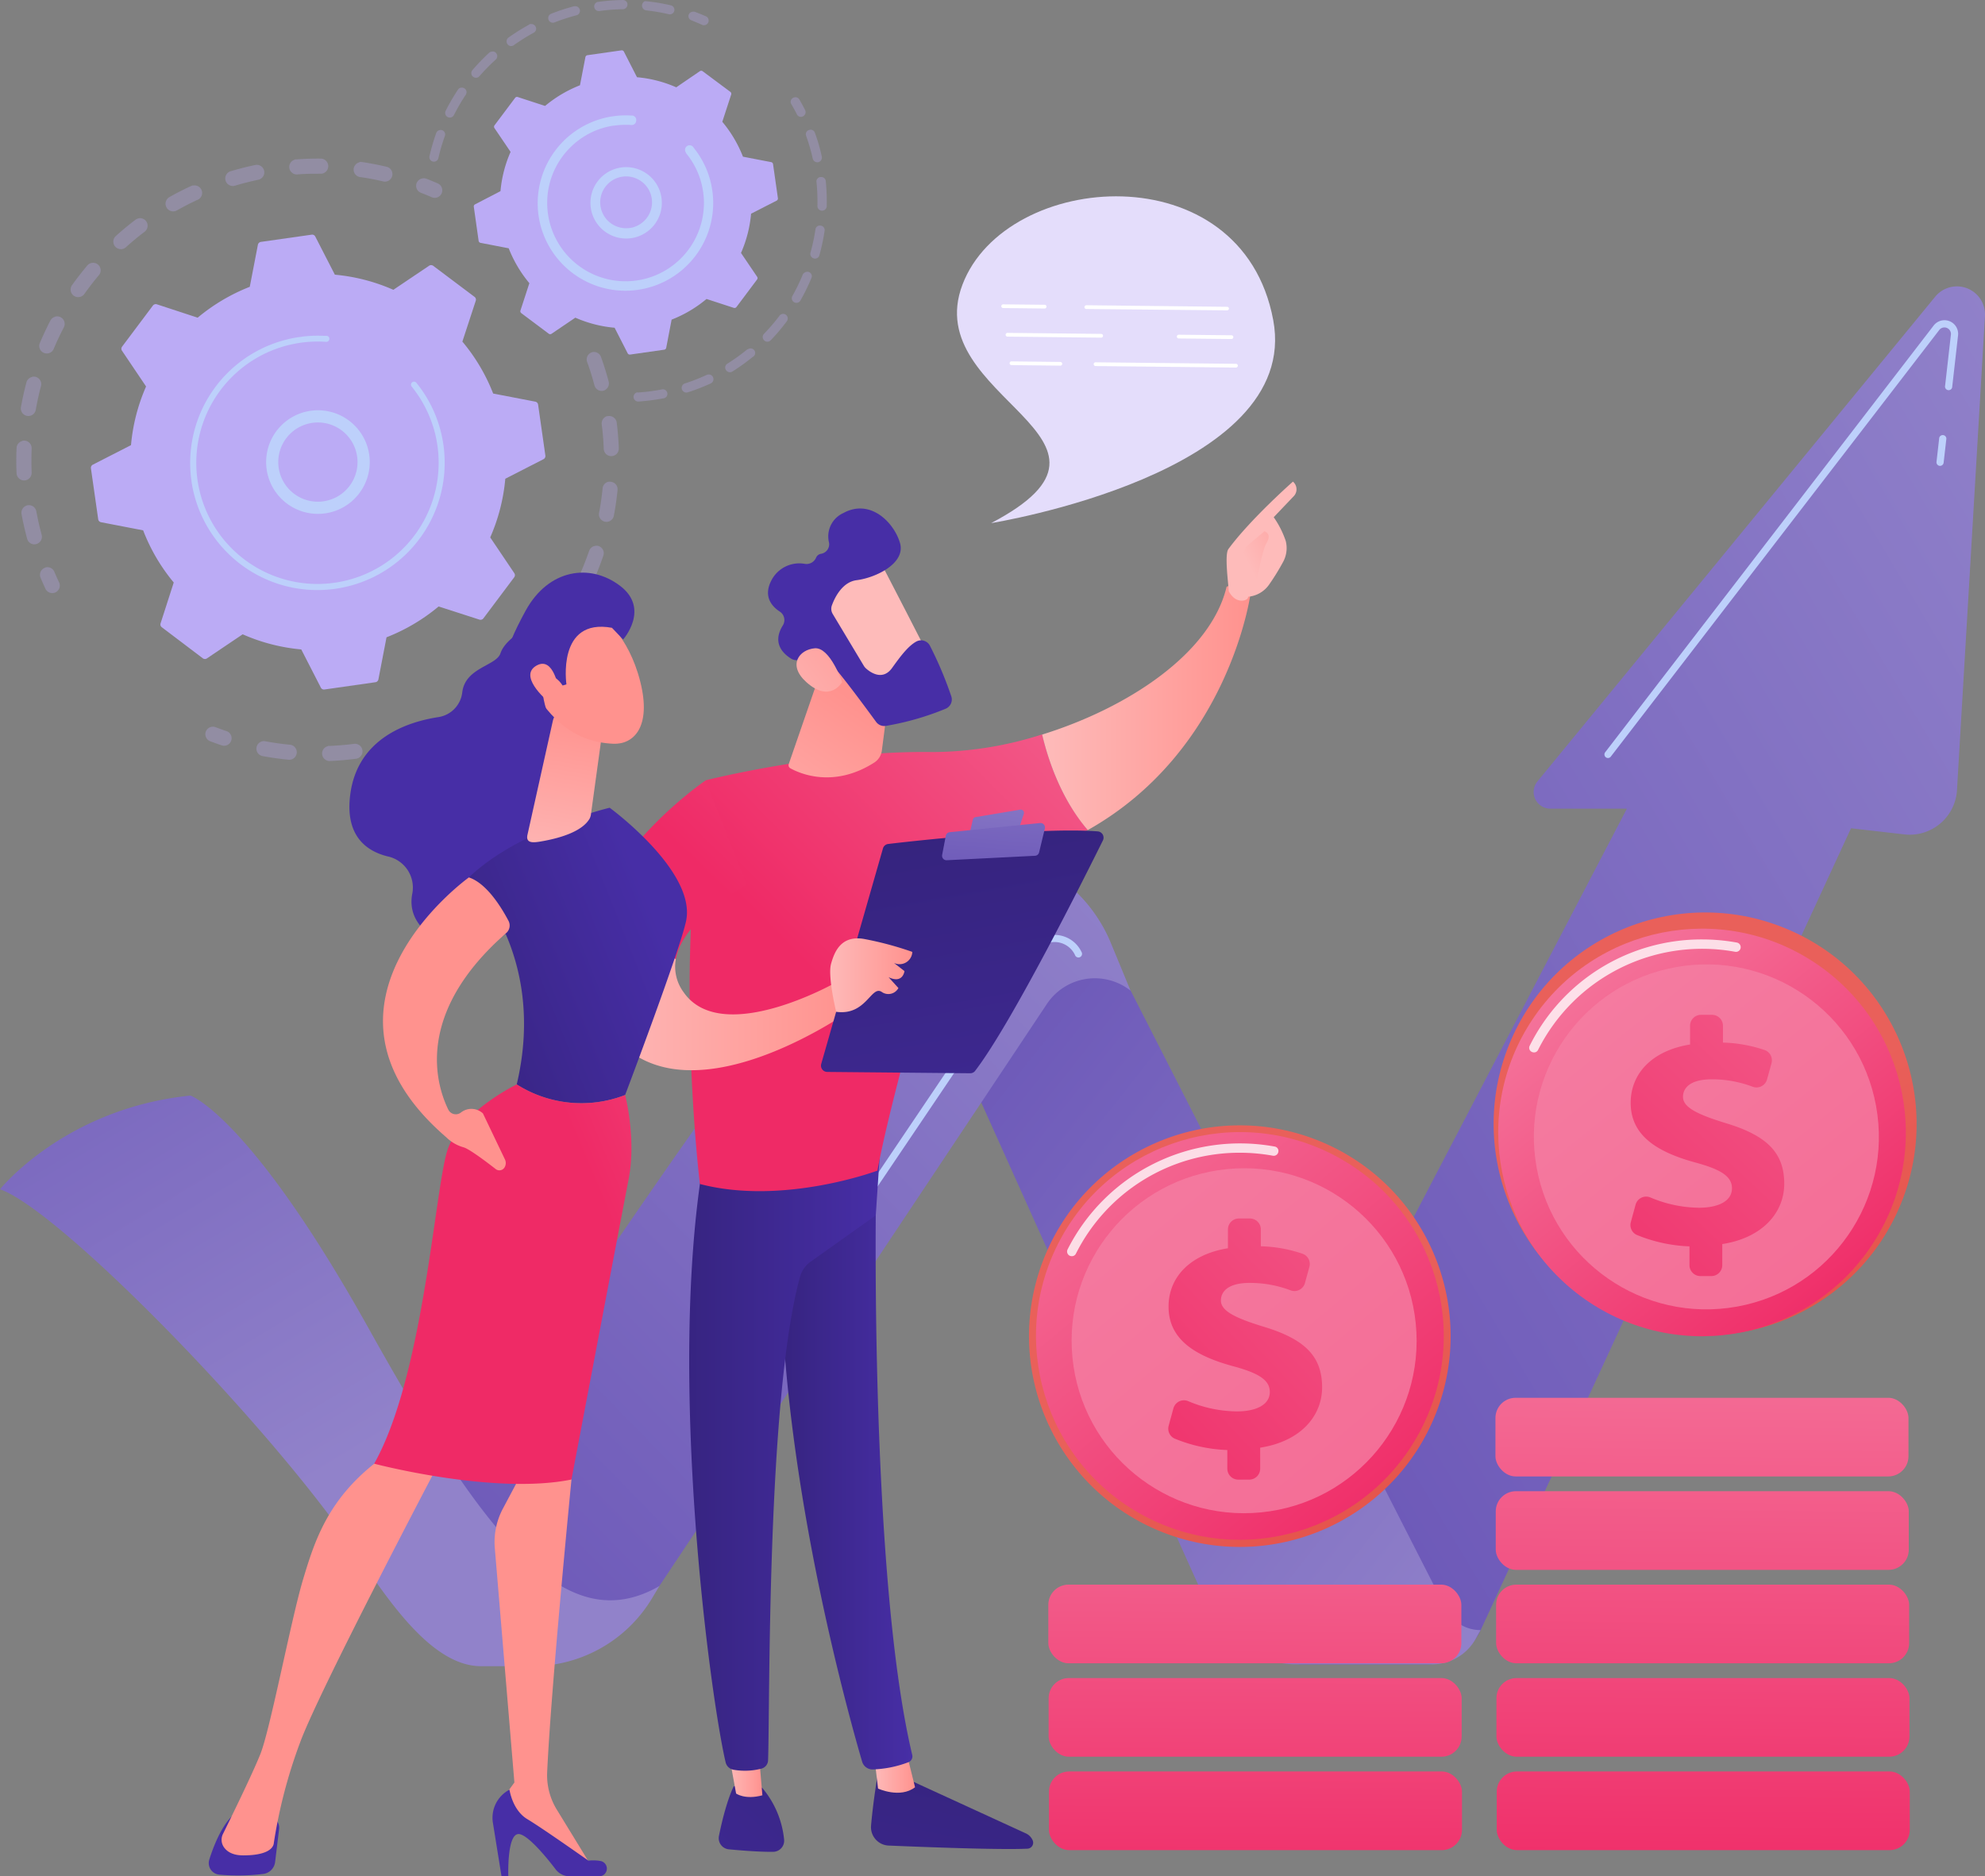 <svg xmlns="http://www.w3.org/2000/svg" xmlns:xlink="http://www.w3.org/1999/xlink" width="356.734" height="337.243" viewBox="0 0 356.734 337.243">
  <rect x="0" y="0" width="356.734" height="337.243" fill="#808080" stroke="none"/>
  <defs>
    <linearGradient id="linear-gradient" x1="1.021" y1="-0.022" x2="0.152" y2="0.948" gradientUnits="objectBoundingBox">
      <stop offset="0" stop-color="#9182ca"/>
      <stop offset="1" stop-color="#6c58b8"/>
    </linearGradient>
    <linearGradient id="linear-gradient-2" x1="0.926" y1="1.054" x2="0.074" y2="0.122" xlink:href="#linear-gradient"/>
    <linearGradient id="linear-gradient-3" x1="0.93" y1="-0.024" x2="0.084" y2="0.964" xlink:href="#linear-gradient"/>
    <linearGradient id="linear-gradient-4" x1="0.57" y1="0.612" x2="-0.159" y2="-0.433" xlink:href="#linear-gradient"/>
    <linearGradient id="linear-gradient-5" x1="0.939" y1="-0.484" x2="-1.893" y2="6.014" gradientUnits="objectBoundingBox">
      <stop offset="0" stop-color="#35237d"/>
      <stop offset="1" stop-color="#472ea6"/>
    </linearGradient>
    <linearGradient id="linear-gradient-6" y1="0.5" x2="1" y2="0.5" gradientUnits="objectBoundingBox">
      <stop offset="0" stop-color="#febbba"/>
      <stop offset="1" stop-color="#ff928e"/>
    </linearGradient>
    <linearGradient id="linear-gradient-7" x1="-0.001" y1="0.5" x2="1" y2="0.5" xlink:href="#linear-gradient-5"/>
    <linearGradient id="linear-gradient-8" x1="3.08" y1="-2.224" x2="-3.939" y2="5.387" xlink:href="#linear-gradient-5"/>
    <linearGradient id="linear-gradient-9" x1="0" y1="0.5" x2="1" y2="0.5" xlink:href="#linear-gradient-6"/>
    <linearGradient id="linear-gradient-10" x1="0" y1="0.5" x2="1" y2="0.5" xlink:href="#linear-gradient-5"/>
    <linearGradient id="linear-gradient-11" x1="1.228" y1="-0.573" x2="0.302" y2="0.475" gradientUnits="objectBoundingBox">
      <stop offset="0" stop-color="#f57fa3"/>
      <stop offset="1" stop-color="#ef2a66"/>
    </linearGradient>
    <linearGradient id="linear-gradient-12" x1="0" y1="0.5" x2="1" y2="0.5" xlink:href="#linear-gradient-6"/>
    <linearGradient id="linear-gradient-13" x1="80.935" y1="1.605" x2="82.936" y2="4.277" xlink:href="#linear-gradient-6"/>
    <linearGradient id="linear-gradient-14" x1="0.338" y1="0.706" x2="2.359" y2="-1.073" xlink:href="#linear-gradient-6"/>
    <linearGradient id="linear-gradient-15" x1="2.988" y1="-2.226" x2="0.663" y2="0.455" xlink:href="#linear-gradient-11"/>
    <linearGradient id="linear-gradient-16" x1="0" y1="0.5" x2="1" y2="0.5" xlink:href="#linear-gradient-6"/>
    <linearGradient id="linear-gradient-17" x1="0.384" y1="-0.062" x2="0.898" y2="2.427" xlink:href="#linear-gradient-5"/>
    <linearGradient id="linear-gradient-18" x1="1.308" y1="-2.283" x2="-0.543" y2="4.065" xlink:href="#linear-gradient"/>
    <linearGradient id="linear-gradient-19" x1="1.24" y1="-2.806" x2="0.27" y2="1.549" xlink:href="#linear-gradient"/>
    <linearGradient id="linear-gradient-20" x1="0" y1="0.5" x2="1.001" y2="0.5" xlink:href="#linear-gradient-6"/>
    <linearGradient id="linear-gradient-21" x1="-0.324" y1="2.002" x2="0.663" y2="0.303" xlink:href="#linear-gradient-6"/>
    <linearGradient id="linear-gradient-22" x1="-173.75" y1="4.261" x2="-174.823" y2="5.542" xlink:href="#linear-gradient-6"/>
    <linearGradient id="linear-gradient-23" x1="-123.36" y1="3.235" x2="-122.453" y2="3.235" xlink:href="#linear-gradient-5"/>
    <linearGradient id="linear-gradient-24" x1="-0.574" y1="1.371" x2="1.997" y2="-0.671" xlink:href="#linear-gradient-6"/>
    <linearGradient id="linear-gradient-25" x1="-279.549" y1="-0.345" x2="-279.186" y2="0.297" xlink:href="#linear-gradient-5"/>
    <linearGradient id="linear-gradient-26" x1="-871.359" y1="-76.007" x2="-869.307" y2="-81.402" xlink:href="#linear-gradient-5"/>
    <linearGradient id="linear-gradient-27" x1="-653.631" y1="1.602" x2="-652.597" y2="-1.187" xlink:href="#linear-gradient-6"/>
    <linearGradient id="linear-gradient-28" x1="-541.235" y1="-52.73" x2="-539.971" y2="-56.403" xlink:href="#linear-gradient-5"/>
    <linearGradient id="linear-gradient-29" x1="-290.551" y1="1.698" x2="-290.088" y2="-1.193" xlink:href="#linear-gradient-6"/>
    <linearGradient id="linear-gradient-30" x1="-0.149" y1="0.864" x2="0.817" y2="0.362" xlink:href="#linear-gradient-5"/>
    <linearGradient id="linear-gradient-31" x1="2.455" y1="-0.701" x2="0.892" y2="0.324" xlink:href="#linear-gradient-11"/>
    <linearGradient id="linear-gradient-32" x1="0.429" y1="1.282" x2="0.557" y2="0.002" xlink:href="#linear-gradient-6"/>
    <linearGradient id="linear-gradient-33" x1="-504.084" y1="0.5" x2="-503.084" y2="0.5" xlink:href="#linear-gradient-6"/>
    <linearGradient id="linear-gradient-34" x1="-622.134" y1="-63.143" x2="-620.602" y2="-65.393" xlink:href="#linear-gradient-6"/>
    <linearGradient id="linear-gradient-35" x1="-511.956" y1="-57.326" x2="-511.325" y2="-55.923" xlink:href="#linear-gradient-5"/>
    <linearGradient id="linear-gradient-36" x1="-2361.281" y1="-201.302" x2="-2355.449" y2="-208.447" xlink:href="#linear-gradient-6"/>
    <linearGradient id="linear-gradient-37" x1="-0.184" y1="1.294" x2="0.486" y2="0.516" gradientUnits="objectBoundingBox">
      <stop offset="0" stop-color="#e1473d"/>
      <stop offset="1" stop-color="#e9605a"/>
    </linearGradient>
    <linearGradient id="linear-gradient-38" x1="0.699" y1="-0.135" x2="0.329" y2="1.046" xlink:href="#linear-gradient-11"/>
    <linearGradient id="linear-gradient-39" x1="1.667" y1="-1.612" x2="-0.084" y2="1.548" xlink:href="#linear-gradient-11"/>
    <linearGradient id="linear-gradient-40" x1="0.642" y1="-2.029" x2="0.193" y2="5.969" xlink:href="#linear-gradient-11"/>
    <linearGradient id="linear-gradient-41" x1="0.702" y1="-3.1" x2="0.253" y2="4.898" xlink:href="#linear-gradient-11"/>
    <linearGradient id="linear-gradient-42" x1="0.762" y1="-4.171" x2="0.313" y2="3.828" xlink:href="#linear-gradient-11"/>
    <linearGradient id="linear-gradient-43" x1="0.822" y1="-5.241" x2="0.373" y2="2.757" xlink:href="#linear-gradient-11"/>
    <linearGradient id="linear-gradient-44" x1="0.882" y1="-6.312" x2="0.433" y2="1.686" xlink:href="#linear-gradient-11"/>
    <linearGradient id="linear-gradient-46" x1="0.853" y1="-0.373" x2="0.271" y2="1.066" xlink:href="#linear-gradient-11"/>
    <linearGradient id="linear-gradient-47" x1="1.894" y1="-1.735" x2="-0.066" y2="1.4" xlink:href="#linear-gradient-11"/>
    <linearGradient id="linear-gradient-48" x1="0.627" y1="-2.976" x2="0.365" y2="4.175" xlink:href="#linear-gradient-11"/>
    <linearGradient id="linear-gradient-49" x1="0.669" y1="-4.101" x2="0.407" y2="3.049" xlink:href="#linear-gradient-11"/>
    <linearGradient id="linear-gradient-50" x1="0.71" y1="-5.226" x2="0.448" y2="1.924" xlink:href="#linear-gradient-11"/>
  </defs>
  <g id="Grupo_54993" data-name="Grupo 54993" transform="translate(-285 -3362.785)">
    <g id="CF1_curva" transform="translate(265.47 3329.356)">
      <g id="Grupo_54649" data-name="Grupo 54649" transform="translate(22.451 33.428)">
        <g id="Grupo_54644" data-name="Grupo 54644" transform="translate(0 28.505)">
          <g id="Grupo_54641" data-name="Grupo 54641" transform="translate(33.983 34.755)" opacity="0.3">
            <path id="Trazado_104354" data-name="Trazado 104354" d="M137.323,112.36a1.355,1.355,0,0,1,1.6.85c.521,1.443.986,2.927,1.379,4.418a1.355,1.355,0,0,1-.954,1.66h0a1.339,1.339,0,0,1-1.6-.962c-.385-1.411-.8-2.823-1.315-4.194a1.347,1.347,0,0,1,.8-1.732Zm2.75,11.483a1.108,1.108,0,0,1,.16,0,1.355,1.355,0,0,1,1.516,1.171c.192,1.532.321,3.079.377,4.611a1.356,1.356,0,1,1-2.71.1c-.056-1.451-.176-2.927-.361-4.378a1.363,1.363,0,0,1,1.018-1.508Zm.16,11.811a1.235,1.235,0,0,1,.457,0,1.347,1.347,0,0,1,1.211,1.483c-.152,1.524-.369,3.063-.658,4.571a1.355,1.355,0,1,1-2.662-.5c.273-1.435.481-2.895.625-4.346A1.339,1.339,0,0,1,140.234,135.654ZM137.74,147.2a1.275,1.275,0,0,1,.754,0,1.355,1.355,0,0,1,.858,1.716c-.5,1.451-1.05,2.9-1.668,4.314a1.356,1.356,0,1,1-2.486-1.083c.585-1.339,1.115-2.718,1.6-4.1A1.347,1.347,0,0,1,137.74,147.2Zm-5,10.7a1.4,1.4,0,0,1,1.034.16,1.355,1.355,0,0,1,.449,1.868c-.8,1.307-1.668,2.6-2.574,3.833a1.357,1.357,0,0,1-2.189-1.6c.866-1.179,1.692-2.406,2.454-3.648a1.371,1.371,0,0,1,.826-.609Zm-7.217,9.334a1.339,1.339,0,0,1,1.267.337,1.363,1.363,0,0,1,0,1.924c-1.074,1.1-2.205,2.165-3.368,3.167a1.355,1.355,0,0,1-1.772-2.045c1.1-.962,2.173-1.973,3.207-3.015a1.3,1.3,0,0,1,.642-.369ZM78.041,182.29a1.507,1.507,0,0,1,.569,0c1.435.273,2.895.473,4.354.617a1.358,1.358,0,1,1-.265,2.7c-1.532-.152-3.071-.369-4.587-.649a1.355,1.355,0,0,1-.072-2.654Zm38.321-7.578a1.355,1.355,0,0,1,1.066,2.454c-1.291.8-2.63,1.6-4.009,2.341a1.361,1.361,0,0,1-1.275-2.406c1.291-.69,2.566-1.435,3.785-2.229A1.4,1.4,0,0,1,116.362,174.713Zm-26.534,8.42a1.017,1.017,0,0,1,.273,0c1.451-.064,2.927-.184,4.378-.369a1.355,1.355,0,1,1,.337,2.686c-1.524.192-3.071.329-4.6.393a1.355,1.355,0,0,1-.385-2.67Zm15.973-3.159a1.356,1.356,0,0,1,.8,2.59c-1.443.521-2.927.994-4.41,1.4h0a1.357,1.357,0,1,1-.674-2.63,42.937,42.937,0,0,0,4.186-1.323Z" transform="translate(-67.819 -112.319)" fill="#bbabf5"/>
            <path id="Trazado_104355" data-name="Trazado 104355" d="M66.609,196.351a1.347,1.347,0,0,1,.8.056c.65.249,1.323.489,1.989.714a1.355,1.355,0,0,1-.866,2.566c-.7-.233-1.4-.489-2.093-.746a1.363,1.363,0,0,1-.8-1.756,1.339,1.339,0,0,1,.97-.834Z" transform="translate(-65.552 -128.961)" fill="#bbabf5"/>
          </g>
          <g id="Grupo_54642" data-name="Grupo 54642" opacity="0.3">
            <path id="Trazado_104356" data-name="Trazado 104356" d="M29.483,160.608a1.347,1.347,0,0,1,1.6.8c.273.641.561,1.291.866,1.924A1.358,1.358,0,0,1,29.5,164.5c-.313-.674-.617-1.355-.906-2.029a1.355,1.355,0,0,1,.714-1.78Z" transform="translate(-24.225 -87.122)" fill="#bbabf5"/>
            <path id="Trazado_104357" data-name="Trazado 104357" d="M64.29,70.543c.6-.152,1.219-.289,1.828-.417a1.356,1.356,0,0,1,.561,2.654c-1.419.3-2.823.658-4.186,1.066a1.359,1.359,0,1,1-.8-2.6C62.558,70.992,63.424,70.759,64.29,70.543Zm8.917-1.419a1.082,1.082,0,0,1,.233,0c1.507-.112,3.039-.16,4.547-.144a1.363,1.363,0,0,1,0,2.718c-1.435,0-2.887,0-4.322.128a1.355,1.355,0,0,1-.425-2.662Zm-18.17,4.683a1.355,1.355,0,0,1,.874,2.51c-1.3.593-2.6,1.259-3.849,1.965a1.375,1.375,0,1,1-1.331-2.406c1.315-.746,2.678-1.435,4.057-2.061A1.163,1.163,0,0,1,55.037,73.806ZM84.826,69.6a1.3,1.3,0,0,1,.529,0c1.491.225,2.991.513,4.466.866A1.356,1.356,0,0,1,89.2,73.1c-1.4-.329-2.823-.609-4.242-.8a1.355,1.355,0,0,1-.128-2.654ZM45.077,79.732a1.355,1.355,0,0,1,1.147,2.406c-1.139.866-2.261,1.8-3.328,2.758a1.357,1.357,0,1,1-1.82-2.013c1.123-1.01,2.3-1.989,3.5-2.9A1.5,1.5,0,0,1,45.077,79.732Zm-8.412,8.011a1.379,1.379,0,0,1,1.2.281,1.355,1.355,0,0,1,.16,1.908c-.922,1.1-1.812,2.253-2.646,3.424a1.363,1.363,0,0,1-2.205-1.6c.866-1.227,1.8-2.406,2.782-3.592A1.339,1.339,0,0,1,36.666,87.743Zm-6.471,9.622a1.371,1.371,0,0,1,.954.12,1.355,1.355,0,0,1,.577,1.828c-.666,1.275-1.283,2.59-1.836,3.913a1.357,1.357,0,0,1-2.5-1.05c.585-1.387,1.235-2.774,1.932-4.122a1.387,1.387,0,0,1,.866-.658Zm-4.2,10.841a1.339,1.339,0,0,1,.666,0,1.355,1.355,0,0,1,.962,1.66c-.369,1.387-.682,2.807-.93,4.226a1.357,1.357,0,1,1-2.67-.481c.265-1.483.593-2.975.986-4.442a1.347,1.347,0,0,1,.978-.93Zm-1.732,11.5a1.187,1.187,0,0,1,.377-.04,1.363,1.363,0,0,1,1.3,1.451c-.056,1.435-.048,2.887,0,4.322a1.357,1.357,0,0,1-2.71.128c-.072-1.516-.072-3.047,0-4.547a1.347,1.347,0,0,1,1.026-1.283Zm.842,11.587h.08a1.355,1.355,0,0,1,1.6,1.091c.192,1.034.417,2.085.666,3.1l.289,1.107a1.363,1.363,0,0,1-.954,1.668,1.339,1.339,0,0,1-1.66-.954c-.1-.385-.208-.8-.3-1.163-.265-1.083-.505-2.181-.706-3.272a1.363,1.363,0,0,1,.978-1.548Z" transform="translate(-23.173 -68.976)" fill="#bbabf5"/>
            <path id="Trazado_104358" data-name="Trazado 104358" d="M113.849,73.42a1.363,1.363,0,0,1,.8.048c.682.265,1.371.553,2.053.85a1.356,1.356,0,0,1-1.083,2.486c-.641-.281-1.3-.553-1.949-.8a1.347,1.347,0,0,1,.16-2.574Z" transform="translate(-40.93 -69.849)" fill="#bbabf5"/>
          </g>
          <g id="Grupo_54643" data-name="Grupo 54643" transform="translate(13.415 13.668)">
            <path id="Trazado_104359" data-name="Trazado 104359" d="M101.411,91.617a.641.641,0,0,0-.738,0l-6.415,4.322a33.51,33.51,0,0,0-10.512-2.718l-3.52-6.856a.625.625,0,0,0-.65-.337l-9.125,1.3a.65.65,0,0,0-.537.513L68.455,95.4a33.831,33.831,0,0,0-9.366,5.549l-7.337-2.406a.649.649,0,0,0-.706.225l-5.549,7.4a.625.625,0,0,0,0,.73l4.322,6.415a33.5,33.5,0,0,0-2.71,10.544l-6.864,3.512a.641.641,0,0,0-.337.658l1.307,9.157a.633.633,0,0,0,.505.529l7.57,1.459a33.406,33.406,0,0,0,5.5,9.374l-2.366,7.345a.617.617,0,0,0,.225.7l7.377,5.589a.625.625,0,0,0,.738,0l6.415-4.322a33.5,33.5,0,0,0,10.528,2.718l3.52,6.864a.625.625,0,0,0,.65.337l9.157-1.307a.641.641,0,0,0,.537-.505l1.459-7.57a33.806,33.806,0,0,0,9.366-5.541l7.337,2.366a.65.65,0,0,0,.706-.225l5.549-7.4a.641.641,0,0,0,0-.738l-4.322-6.415a33.558,33.558,0,0,0,2.71-10.545l6.864-3.512a.649.649,0,0,0,.337-.658l-1.307-9.157a.633.633,0,0,0-.505-.529l-7.57-1.459a33.405,33.405,0,0,0-5.533-9.334l2.406-7.345a.617.617,0,0,0-.225-.7Z" transform="translate(-39.902 -86.022)" fill="#bbabf5"/>
            <path id="Trazado_104360" data-name="Trazado 104360" d="M86.252,125.662a9.31,9.31,0,1,1-1.3.425A8.477,8.477,0,0,1,86.252,125.662Zm3.921,15.957a9.277,9.277,0,0,0,1.01-.329,7.121,7.121,0,1,0-1.01.329Z" transform="translate(-47.684 -93.821)" fill="#bdd0fb"/>
            <path id="Trazado_104361" data-name="Trazado 104361" d="M79.495,109.361a22.58,22.58,0,0,1,2.309-.449h0c.249,0,.489-.072.738-.1a23.325,23.325,0,0,1,3.665-.112h.465a.537.537,0,0,1,.489.409.594.594,0,0,1,0,.168.545.545,0,0,1-.577.505,21.37,21.37,0,0,0-4.635.168A21.8,21.8,0,0,0,63.465,134.6c.112.746.257,1.475.433,2.2a21.779,21.779,0,0,0,42.691-8.347,22.1,22.1,0,0,0-.417-2.173,21.875,21.875,0,0,0-4.21-8.46.585.585,0,0,1-.112-.208.545.545,0,0,1,.954-.473,22.757,22.757,0,0,1,4.418,8.885,21.548,21.548,0,0,1,.441,2.277,22.874,22.874,0,0,1-44.832,8.788,19.915,19.915,0,0,1-.449-2.309,22.861,22.861,0,0,1,17.1-25.411Z" transform="translate(-44.31 -90.51)" fill="#bdd0fb"/>
          </g>
        </g>
        <g id="Grupo_54648" data-name="Grupo 54648" transform="translate(74.23)">
          <g id="Grupo_54645" data-name="Grupo 54645" transform="translate(36.696 17.475)" opacity="0.3">
            <path id="Trazado_104362" data-name="Trazado 104362" d="M197.38,55.252a.8.8,0,0,1,.922.385c.361.617.706,1.251,1.026,1.884a.85.85,0,0,1-.369,1.131.8.8,0,0,1-1.123-.377c-.3-.6-.633-1.2-.978-1.788a.8.8,0,0,1,.3-1.147.722.722,0,0,1,.217-.088Z" transform="translate(-168.486 -55.222)" fill="#bbabf5"/>
            <path id="Trazado_104363" data-name="Trazado 104363" d="M193.127,62.532a.8.8,0,0,1,.986.529,30.74,30.74,0,0,1,1.066,3.528c.056.249.12.5.176.754a.866.866,0,0,1-.633,1,.85.85,0,0,1-1-.633l-.168-.722c-.281-1.131-.625-2.269-1.018-3.368a.8.8,0,0,1,.505-1.066Zm1.908,8.484a.464.464,0,0,1,.112,0,.8.8,0,0,1,.922.754,37.536,37.536,0,0,1,.168,4.45.838.838,0,0,1-1.676,0,35.861,35.861,0,0,0-.16-4.25.8.8,0,0,1,.633-.954Zm-.208,8.724a.722.722,0,0,1,.321,0,.8.8,0,0,1,.706.946,35.165,35.165,0,0,1-.93,4.362.8.8,0,0,1-1.026.585.842.842,0,0,1-.585-1.034,33.6,33.6,0,0,0,.89-4.154A.8.8,0,0,1,194.827,79.74Zm-2.333,8.339a.8.8,0,0,1,.97,1.139,36.263,36.263,0,0,1-1.965,4.009.833.833,0,0,1-1.459-.8,33.679,33.679,0,0,0,1.876-3.865A.874.874,0,0,1,192.494,88.08Zm-4.314,7.554a.83.83,0,0,1,.874,1.315,36.432,36.432,0,0,1-2.879,3.4.839.839,0,1,1-1.211-1.163,35.344,35.344,0,0,0,2.75-3.207.866.866,0,0,1,.465-.345Zm-6.014,6.279a.818.818,0,1,1,.738,1.459,36.883,36.883,0,0,1-3.624,2.6.842.842,0,0,1-1.155-.273.8.8,0,0,1,.265-1.147,36.158,36.158,0,0,0,3.456-2.478A.754.754,0,0,1,182.166,101.912Zm-7.361,4.611a.848.848,0,0,1,.553,1.6,36.136,36.136,0,0,1-4.146,1.6.842.842,0,0,1-.513-1.6,34.239,34.239,0,0,0,3.953-1.548Zm-12.589,3.207h.144a33.719,33.719,0,0,0,3.673-.441l.545-.1a.817.817,0,1,1,.313,1.6l-.577.1a36.63,36.63,0,0,1-3.841.465.836.836,0,0,1-.257-1.652Z" transform="translate(-161.507 -56.664)" fill="#bbabf5"/>
          </g>
          <g id="Grupo_54646" data-name="Grupo 54646" opacity="0.3">
            <path id="Trazado_104364" data-name="Trazado 104364" d="M141.841,34.56a.829.829,0,0,1,.417,1.6,36,36,0,0,0-4.009,1.3.837.837,0,0,1-.617-1.556,36.171,36.171,0,0,1,4.17-1.363Zm4.21-.8h.088a34.617,34.617,0,0,1,4.37-.329.8.8,0,0,1,.85.8.85.85,0,0,1-.8.858,33.052,33.052,0,0,0-4.17.313.837.837,0,1,1-.313-1.644Zm-12.156,4.009a.842.842,0,0,1,.938.417.8.8,0,0,1-.337,1.131,35.955,35.955,0,0,0-3.544,2.221.8.8,0,0,1-1.171-.192.842.842,0,0,1,.2-1.171,36.083,36.083,0,0,1,3.713-2.325.617.617,0,0,1,.2-.144Zm20.7-4.106a.914.914,0,0,1,.3,0,34.481,34.481,0,0,1,4.322.738.824.824,0,0,1-.377,1.6,34.166,34.166,0,0,0-4.13-.706.873.873,0,0,1-.112-1.7Zm-27.656,9.045a.8.8,0,0,1,.8.241.842.842,0,0,1-.048,1.187,34.36,34.36,0,0,0-2.927,2.983.836.836,0,0,1-1.267-1.091,36.367,36.367,0,0,1,3.039-3.151.858.858,0,0,1,.4-.168Zm-5.557,6.5a.826.826,0,0,1,.9,1.275,35.356,35.356,0,0,0-2.1,3.616.839.839,0,0,1-1.5-.754,37.331,37.331,0,0,1,2.205-3.793.8.8,0,0,1,.5-.369Zm-3.833,7.618a.8.8,0,0,1,.986,1.075,33.68,33.68,0,0,0-1.171,4.009.823.823,0,0,1-1.6-.369,36.632,36.632,0,0,1,1.227-4.21A.85.85,0,0,1,117.553,56.82Z" transform="translate(-115.744 -33.428)" fill="#bbabf5"/>
            <path id="Trazado_104365" data-name="Trazado 104365" d="M174.48,36.071a.858.858,0,0,1,.489,0c.674.249,1.339.513,1.989.8a.84.84,0,0,1-.674,1.54c-.617-.273-1.251-.529-1.892-.8a.793.793,0,0,1,.088-1.54Z" transform="translate(-127.253 -33.945)" fill="#bbabf5"/>
          </g>
          <g id="Grupo_54647" data-name="Grupo 54647" transform="translate(7.994 9.043)">
            <path id="Trazado_104366" data-name="Trazado 104366" d="M166.838,48.462a.433.433,0,0,0-.5,0L162.1,51.357a22.324,22.324,0,0,0-7.056-1.812l-2.349-4.6a.425.425,0,0,0-.433-.233l-6.134.874a.433.433,0,0,0-.353.345l-.978,5.06a22.7,22.7,0,0,0-6.271,3.713l-4.907-1.6a.425.425,0,0,0-.473.144L129.431,58.2a.425.425,0,0,0,0,.489l2.895,4.274a22.38,22.38,0,0,0-1.812,7.056l-4.571,2.374a.417.417,0,0,0-.225.441l.866,6.126a.433.433,0,0,0,.345.353l5.06.978a22.7,22.7,0,0,0,3.713,6.271l-1.6,4.907a.425.425,0,0,0,.144.473l4.956,3.713a.425.425,0,0,0,.489,0l4.274-2.895a22.38,22.38,0,0,0,7.056,1.812l2.349,4.595a.433.433,0,0,0,.441.225l6.126-.874a.433.433,0,0,0,.361-.345l.97-5.06a22.387,22.387,0,0,0,6.271-3.713l4.907,1.6a.441.441,0,0,0,.473-.152l3.713-4.956a.409.409,0,0,0,0-.489l-2.895-4.274a22.38,22.38,0,0,0,1.812-7.056l4.595-2.349a.425.425,0,0,0,.225-.441l-.874-6.126a.417.417,0,0,0-.337-.353l-5.068-.978a22.508,22.508,0,0,0-3.713-6.271l1.6-4.907a.433.433,0,0,0-.152-.473Z" transform="translate(-125.713 -44.706)" fill="#bbabf5"/>
            <path id="Trazado_104367" data-name="Trazado 104367" d="M156.7,71.092a6.415,6.415,0,1,1-.9.3,7.352,7.352,0,0,1,.9-.3Zm2.622,10.681a5.14,5.14,0,0,0,.65-.217,4.659,4.659,0,1,0-3.536-8.62h0a4.659,4.659,0,0,0,2.887,8.821Z" transform="translate(-130.89 -49.896)" fill="#bdd0fb"/>
            <path id="Trazado_104368" data-name="Trazado 104368" d="M152.037,59.746a15.8,15.8,0,0,1,1.6-.3,16.037,16.037,0,0,1,3.207-.128h.144a.8.8,0,0,1,.754.633,1.357,1.357,0,0,1,0,.265.8.8,0,0,1-.9.8,13.92,13.92,0,0,0-3,.112h-.16a13.888,13.888,0,0,0-6.367,2.686,14.642,14.642,0,0,0-2.686,2.678h0l-.056.08a14.025,14.025,0,0,0-2.686,10.424,14.083,14.083,0,1,0,27.889-3.945c-.072-.473-.16-.938-.273-1.4a14.08,14.08,0,0,0-2.726-5.477.986.986,0,0,1-.168-.329.819.819,0,1,1,1.467-.73,15.777,15.777,0,1,1-27.568,13.784c-.128-.521-.233-1.058-.313-1.6a15.8,15.8,0,0,1,11.836-17.545Z" transform="translate(-128.553 -47.594)" fill="#bdd0fb"/>
          </g>
        </g>
      </g>
      <g id="Grupo_54650" data-name="Grupo 54650" transform="translate(19.53 84.903)">
        <path id="Trazado_104369" data-name="Trazado 104369" d="M300.5,319.986l67.076-128.491H353.824a3,3,0,0,1-2.317-4.907l71.486-87.123a5.044,5.044,0,0,1,8.933,3.5l-5.028,85.2a8.516,8.516,0,0,1-9.462,7.954l-9.582-1.1L341.3,339.134a10.585,10.585,0,0,1-9.622,6.15H308.623Z" transform="translate(-75.2 -97.622)" fill="url(#linear-gradient)"/>
        <path id="Trazado_104370" data-name="Trazado 104370" d="M231.35,258.064l47.31,105.181A17.368,17.368,0,0,0,294.5,373.477h24.409a8.916,8.916,0,0,0,7.794-4.586l.866-1.564h0a6.96,6.96,0,0,1-6.214-3.809L258.333,239.91Z" transform="translate(-61.499 -125.814)" fill="url(#linear-gradient-2)"/>
        <path id="Trazado_104371" data-name="Trazado 104371" d="M241.424,249.375h0a10.36,10.36,0,0,0-15.043,2.406L156.763,356.36a30.062,30.062,0,0,1-25.034,13.407h-9.791L114,346.818s64.686-99.255,81.365-114.266c0,0,16.615-14.971,32.989-3.648a27.264,27.264,0,0,1,9.622,12.124Z" transform="translate(-38.248 -122.794)" fill="url(#linear-gradient-3)"/>
        <path id="Trazado_104372" data-name="Trazado 104372" d="M19.53,295.839S31.181,281.277,53.762,279c0,0,10.729,3.656,32.075,41.946s35.555,55.746,52.193,46.211l-1.371,2.285a25.114,25.114,0,0,1-21.49,12.116h-9.205c-10.136,0-18.932-15.6-24.858-23.831C64.483,334.609,29.746,299.391,19.53,295.839Z" transform="translate(-19.53 -133.559)" fill="url(#linear-gradient-4)"/>
        <path id="Trazado_104373" data-name="Trazado 104373" d="M454.181,136.485h-.072a.649.649,0,0,1-.569-.714l.473-4.162a.65.65,0,1,1,1.283.144l-.473,4.162a.65.65,0,0,1-.641.569Z" transform="translate(-105.522 -104.228)" fill="#bdd0fb"/>
        <path id="Trazado_104374" data-name="Trazado 104374" d="M379.761,183.895a.618.618,0,0,1-.393-.136.641.641,0,0,1-.112-.906l59.025-76.69a2.454,2.454,0,0,1,4.386,1.772l-1.042,9.189a.65.65,0,1,1-1.283-.144l1.042-9.189a1.171,1.171,0,0,0-2.085-.842l-59.025,76.674A.658.658,0,0,1,379.761,183.895Z" transform="translate(-90.777 -99.123)" fill="#bdd0fb"/>
        <path id="Trazado_104375" data-name="Trazado 104375" d="M212.77,291.6a.585.585,0,0,1-.361-.112.633.633,0,0,1-.176-.89l30.527-45.249a5.364,5.364,0,0,1,9.294.706.65.65,0,1,1-1.171.545,4.065,4.065,0,0,0-7.056-.529L213.3,291.317a.634.634,0,0,1-.529.281Z" transform="translate(-57.689 -126.423)" fill="#bdd0fb"/>
        <path id="Trazado_104376" data-name="Trazado 104376" d="M202.842,317.243a.682.682,0,0,1-.361-.112.65.65,0,0,1-.168-.9l1.957-2.9a.644.644,0,0,1,1.066.722l-1.957,2.9a.641.641,0,0,1-.537.289Z" transform="translate(-55.723 -140.305)" fill="#fff"/>
      </g>
      <g id="Grupo_54655" data-name="Grupo 54655" transform="translate(124.846 119.991)">
        <path id="Trazado_104377" data-name="Trazado 104377" d="M216.022,430.65s-.858,4.811-1.275,9.622a3.312,3.312,0,0,0,3.159,3.576c6.375.265,20.047.8,24.922.561a1.075,1.075,0,0,0,.986-1.451h0a2.406,2.406,0,0,0-1.227-1.291L220,431.3Z" transform="translate(-163.523 -198.695)" fill="url(#linear-gradient-5)"/>
        <path id="Trazado_104378" data-name="Trazado 104378" d="M215.47,426.888l.682,5.789s3.953,1.836,6.647-.233l-1.6-6.455Z" transform="translate(-163.669 -197.771)" fill="url(#linear-gradient-6)"/>
        <path id="Trazado_104379" data-name="Trazado 104379" d="M211.69,291.37c-.3,1.516-1.6,75.447,6.311,108.581a1.123,1.123,0,0,1-.658,1.307,19.622,19.622,0,0,1-6.415,1.307A1.941,1.941,0,0,1,209,401.177c-2.253-7.69-13.078-46.2-14.49-82.993-1.6-41.112,0-1.4,0-1.4l.922-25.411Z" transform="translate(-159.375 -171.098)" fill="url(#linear-gradient-7)"/>
        <path id="Trazado_104380" data-name="Trazado 104380" d="M183.328,433.8s-1.363,2.446-2.678,8.941a2.013,2.013,0,0,0,1.772,2.406c2.109.2,5.348.473,7.946.449a2,2,0,0,0,1.989-2.237,16.967,16.967,0,0,0-3.953-9.286Z" transform="translate(-156.761 -199.319)" fill="url(#linear-gradient-8)"/>
        <path id="Trazado_104381" data-name="Trazado 104381" d="M182.51,424.435l1.6,8.756s1.6,1.179,4.723.321l-.8-9.422Z" transform="translate(-157.138 -197.395)" fill="url(#linear-gradient-9)"/>
        <path id="Trazado_104382" data-name="Trazado 104382" d="M176.485,293.19c-6.463,39.011,1.4,96.416,4.057,107.65a1.764,1.764,0,0,0,1.411,1.331,11.813,11.813,0,0,0,5.06-.208,1.6,1.6,0,0,0,1.155-1.475c.353-9.085-.289-64.847,5.733-86.882a4.98,4.98,0,0,1,1.932-2.758l11.691-8.315.89-13.431Z" transform="translate(-155.451 -170.648)" fill="url(#linear-gradient-10)"/>
        <g id="Grupo_54651" data-name="Grupo 54651" transform="translate(18.618 18.634)">
          <path id="Trazado_104383" data-name="Trazado 104383" d="M217.687,201.215c-19.365-.321-40.743,5.084-40.743,5.084-5.773,33.678-1.01,72.553-1.01,72.553,15,3.929,31.914-2.406,31.914-2.406,2.494-14.081,14.121-53.725,14.121-53.725a63.732,63.732,0,0,0,23.679-7.513c-4.891-5.677-7.217-12.9-8.2-17.168A65.208,65.208,0,0,1,217.687,201.215Z" transform="translate(-174.087 -171.24)" fill="url(#linear-gradient-11)"/>
          <path id="Trazado_104384" data-name="Trazado 104384" d="M290.555,166.087a3.7,3.7,0,0,0-4.306-1.211c-2.855,12.028-17.8,21.8-33.149,26.574,1,4.266,3.312,11.491,8.2,17.168C286.786,194.289,290.555,166.087,290.555,166.087Z" transform="translate(-189.742 -164.618)" fill="url(#linear-gradient-12)"/>
        </g>
        <g id="Grupo_54652" data-name="Grupo 54652" transform="translate(115.123 0)">
          <path id="Trazado_104385" data-name="Trazado 104385" d="M298.289,162.068c.2.633-2.109,1.6-3.464-.994-.048-1.243-.8-6.559-.064-7.57,3.953-5.381,11.6-12.124,11.6-12.124a1.812,1.812,0,0,1,.233,2.526l-3.689,3.873a16.914,16.914,0,0,1,2.165,4.282,5.212,5.212,0,0,1-.521,3.833,40.761,40.761,0,0,1-2.406,3.9,5.124,5.124,0,0,1-3.857,2.277Z" transform="translate(-294.438 -141.38)" fill="url(#linear-gradient-13)"/>
          <path id="Trazado_104386" data-name="Trazado 104386" d="M301.842,152.49l-3.384,2.863-1.059,2.863,3.015,3.344s1.01-5.669,1.764-6.9S302.548,152.843,301.842,152.49Z" transform="translate(-295.025 -143.581)" fill="url(#linear-gradient-14)"/>
        </g>
        <path id="Trazado_104387" data-name="Trazado 104387" d="M179.878,227.126l-7.433-18.756s-18.09,12.293-21.065,27.881a42.66,42.66,0,0,1,15.733,4.218C168.444,233.108,179.878,227.126,179.878,227.126Z" transform="translate(-150.97 -154.653)" fill="url(#linear-gradient-15)"/>
        <path id="Trazado_104388" data-name="Trazado 104388" d="M195.59,251.664s-20.319,11.483-27.167,1.676a7.706,7.706,0,0,1-1.411-5.982,42.659,42.659,0,0,0-15.725-4.218,21.474,21.474,0,0,0,2.341,14.746c12,21.963,44.656-1.227,44.656-1.227Z" transform="translate(-150.869 -161.542)" fill="url(#linear-gradient-16)"/>
        <g id="Grupo_54653" data-name="Grupo 54653" transform="translate(42.226 58.954)">
          <path id="Trazado_104389" data-name="Trazado 104389" d="M203.578,261.518l11.09-38.714a1.107,1.107,0,0,1,.954-.8c2-.241,7.826-.9,14.546-1.459,8.1-.69,17.5-1.243,23.118-.8a1.131,1.131,0,0,1,.922,1.6c-3.207,6.463-16.334,32.748-22.917,41.36a1.107,1.107,0,0,1-.922.513l-25.716-.241a1.131,1.131,0,0,1-1.074-1.459Z" transform="translate(-203.529 -215.829)" fill="url(#linear-gradient-17)"/>
          <path id="Trazado_104390" data-name="Trazado 104390" d="M237.943,216.247l8.019-1.339a.577.577,0,0,1,.641.746l-.8,2.406a.593.593,0,0,1-.473.393l-7.73,1.034a.585.585,0,0,1-.641-.706l.489-2.1A.585.585,0,0,1,237.943,216.247Z" transform="translate(-210.15 -214.901)" fill="url(#linear-gradient-18)"/>
          <path id="Trazado_104391" data-name="Trazado 104391" d="M230.677,223.65l.666-3.456a.8.8,0,0,1,.7-.641l16.238-1.644a.8.8,0,0,1,.858.978l-1.034,4.3a.8.8,0,0,1-.738.609l-15.861.8a.8.8,0,0,1-.826-.946Z" transform="translate(-208.905 -215.496)" fill="url(#linear-gradient-19)"/>
          <path id="Trazado_104392" data-name="Trazado 104392" d="M206.666,256.958s-1.54-6.351-.922-8.6,1.836-5.148,5.854-4.506a58.42,58.42,0,0,1,8.756,2.341,2.3,2.3,0,0,1-3.3,1.981l1.892,1.467s-.273,2.349-2.855,1.1l1.764,1.948a2.053,2.053,0,0,1-3.007.69C212.969,252.139,212.055,257.72,206.666,256.958Z" transform="translate(-203.939 -220.618)" fill="url(#linear-gradient-20)"/>
        </g>
        <path id="Trazado_104393" data-name="Trazado 104393" d="M202.466,182.42l-6.158,17.825a.633.633,0,0,0,.289.8c1.684.93,7.738,3.616,15.027-1.01a3.007,3.007,0,0,0,1.4-2.157l2-15.428Z" transform="translate(-159.862 -149.511)" fill="url(#linear-gradient-21)"/>
        <g id="Grupo_54654" data-name="Grupo 54654" transform="translate(32.703 4.836)">
          <path id="Trazado_104394" data-name="Trazado 104394" d="M213.015,158.2c.241.225,10.208,19.734,10.208,19.734L212,183.375,199.84,166.3S208.981,154.4,213.015,158.2Z" transform="translate(-193.275 -149.401)" fill="url(#linear-gradient-22)"/>
          <path id="Trazado_104395" data-name="Trazado 104395" d="M203.157,164.763a1.8,1.8,0,0,0,.128,1.6l5.613,9.358a2.352,2.352,0,0,0,.313.385c.666.617,2.951,2.406,4.715,0,1.508-2.1,2.919-4.009,4.434-4.811a1.788,1.788,0,0,1,2.406.8,67.5,67.5,0,0,1,3.841,9.109,1.8,1.8,0,0,1-1.042,2.2,49.82,49.82,0,0,1-10.785,3.087,1.812,1.812,0,0,1-1.692-.722c-1.724-2.357-6.567-8.941-8.219-10.585s-4.37-.954-5.613-.585a1.788,1.788,0,0,1-1.427-.192c-1.3-.8-3.56-2.726-1.491-6.014a1.812,1.812,0,0,0-.553-2.446c-1.451-.946-3.023-2.734-1.524-5.613a5.638,5.638,0,0,1,6.062-2.967,1.868,1.868,0,0,0,1.957-1.091,1.179,1.179,0,0,1,.922-.73,1.732,1.732,0,0,0,1.411-2.045,4.6,4.6,0,0,1,2.566-5.268c4.859-2.67,9.109,1.684,10.192,5.356s-4.346,6.263-7.762,6.7C205.058,160.593,203.686,163.327,203.157,164.763Z" transform="translate(-191.652 -147.411)" fill="url(#linear-gradient-23)"/>
          <path id="Trazado_104396" data-name="Trazado 104396" d="M206.245,184.825s-2.157-6.319-4.923-6.086-4.939,2.991-1.516,6.078C204.072,188.666,206.245,184.825,206.245,184.825Z" transform="translate(-192.92 -153.617)" fill="url(#linear-gradient-24)"/>
        </g>
      </g>
      <g id="Grupo_54657" data-name="Grupo 54657" transform="translate(57.045 136.353)">
        <path id="Trazado_104397" data-name="Trazado 104397" d="M130.949,173.3s-5.036,2.406-5.958,5.26c-.746,2.261-6.311,2.55-6.864,6.984a5.092,5.092,0,0,1-4.258,4.482c-5.685.866-14.434,3.817-15.845,13.688-1.074,7.538,2.766,10.424,6.8,11.378a5.725,5.725,0,0,1,4.33,6.6c-.577,2.863.281,6.174,5.244,8.821,11.13,5.87,22.244-13.912,22.244-13.912l2.277-34.544Z" transform="translate(-72.562 -164.066)" fill="url(#linear-gradient-25)"/>
        <path id="Trazado_104398" data-name="Trazado 104398" d="M78.956,442.859l-.714,5.918a2.454,2.454,0,0,1-2.149,2.141,37.516,37.516,0,0,1-7.922.12,2.085,2.085,0,0,1-1.756-2.71c.722-2.285,2.053-5.717,4.009-7.738h6.567a2.021,2.021,0,0,1,1.965,2.269Z" transform="translate(-66.315 -217.026)" fill="url(#linear-gradient-26)"/>
        <path id="Trazado_104399" data-name="Trazado 104399" d="M143.088,356.93l1.107,6.519s-3.7,37.64-4.37,52.642a11.8,11.8,0,0,0,1.74,6.7l6.415,10.48-16.4-9.678-.329-2,2.686-3.689-3.52-42.122a12.83,12.83,0,0,1,1.475-7.145l3.392-6.375Z" transform="translate(-79.007 -200.45)" fill="url(#linear-gradient-27)"/>
        <path id="Trazado_104400" data-name="Trazado 104400" d="M149.01,450.152h-5.236a3.208,3.208,0,0,1-2.5-1.227c-1.6-2.125-5.012-6.263-6.623-6.367-2.181-.144-1.9,7.594-1.9,7.594H131.53l-1.548-9.622a5.693,5.693,0,0,1,2.983-5.95h0s.5,3.681,3.207,5.3,10.978,7.457,10.978,7.457a7.483,7.483,0,0,1,2.125.056,1.387,1.387,0,0,1-.265,2.758Z" transform="translate(-78.915 -215.835)" fill="url(#linear-gradient-28)"/>
        <path id="Trazado_104401" data-name="Trazado 104401" d="M108.5,360.121s-21.747,41.256-25.2,50.686a90.746,90.746,0,0,0-4.715,18.018c-.072,1.163-1.516,2.277-5.5,2.277-2.061,0-3.063-.8-3.56-1.6a2.341,2.341,0,0,1-.088-2.253c1.259-2.542,5.252-10.681,6.728-14.369,1.764-4.4,5.565-24.369,7.65-31.313s4.434-14.474,13.5-21.41C97.31,360.121,103.516,354.027,108.5,360.121Z" transform="translate(-66.883 -200.546)" fill="url(#linear-gradient-29)"/>
        <path id="Trazado_104402" data-name="Trazado 104402" d="M133.216,264.212c5.613-23.767-8.6-37.206-8.6-37.206,8.965-8.612,25.3-12.525,25.3-12.525s15.588,11.395,13.744,20.319c-1.091,5.228-10.961,31.313-10.961,31.313A21.688,21.688,0,0,1,133.216,264.212Z" transform="translate(-77.867 -172.226)" fill="url(#linear-gradient-30)"/>
        <path id="Trazado_104403" data-name="Trazado 104403" d="M116.573,288.271c2.285-6.88,12.437-11.771,12.437-11.771a21.688,21.688,0,0,0,19.485,1.9s2.045,7.826.633,15.1-10.28,54.014-10.28,54.014c-13.968,2.831-35.458-2.847-35.458-2.847C112.291,328.87,114.3,295.151,116.573,288.271Z" transform="translate(-73.661 -184.514)" fill="url(#linear-gradient-31)"/>
        <path id="Trazado_104404" data-name="Trazado 104404" d="M142.315,194.409,137.753,214.9c-.433,1.8,1.211,1.508,3.039,1.163,2.983-.561,6.832-1.724,8.123-4.009a2.317,2.317,0,0,0,.233-.8l1.957-14.209a2.542,2.542,0,0,0-1.491-2.678l-3.777-1.676a2.55,2.55,0,0,0-3.52,1.724Z" transform="translate(-80.456 -167.863)" fill="url(#linear-gradient-32)"/>
        <path id="Trazado_104405" data-name="Trazado 104405" d="M120.806,230.1s-31.834,22.773-4.073,46.7a7.217,7.217,0,0,0,3.143,1.82c1.05.313,4.162,2.662,5.733,3.889a1.075,1.075,0,0,0,1.6-.281h0a1.5,1.5,0,0,0,.088-1.411l-3.969-8.3a3.039,3.039,0,0,0-3.945-.168h0a1.5,1.5,0,0,1-2.277-.513c-2.141-4.37-6.2-17.224,10.424-31.754a1.8,1.8,0,0,0,.393-2.181C126.723,235.633,124.069,231.183,120.806,230.1Z" transform="translate(-74.053 -175.32)" fill="url(#linear-gradient-33)"/>
        <g id="Grupo_54656" data-name="Grupo 54656" transform="translate(52.847)">
          <path id="Trazado_104406" data-name="Trazado 104406" d="M151.423,171.419s4.811,3.288,6.936,11.659-1.3,11.37-4.811,11.226-8.484-1.3-12.838-7.329S145.056,167.4,151.423,171.419Z" transform="translate(-133.67 -163.549)" fill="url(#linear-gradient-34)"/>
          <path id="Trazado_104407" data-name="Trazado 104407" d="M143.655,181.86s-1.78-11.988,8.179-10.16l2.013,2.1s4.875-5.493-.521-9.622-12.878-3.087-17.016,4.466-5.613,12.83-2.173,17.553,6.078.674,6.078.674-1.6-4.065-.273-5.806,3.031,1.01,3.031,1.01Z" transform="translate(-132.221 -161.785)" fill="url(#linear-gradient-35)"/>
          <path id="Trazado_104408" data-name="Trazado 104408" d="M143.513,186.934s-.874-6.166-4.009-4.4,1.131,5.765,2.855,7.121Z" transform="translate(-133.442 -165.833)" fill="url(#linear-gradient-36)"/>
        </g>
      </g>
      <g id="Grupo_54659" data-name="Grupo 54659" transform="translate(191.513 68.715)">
        <path id="Trazado_104409" data-name="Trazado 104409" d="M234.988,93.324c7.8-20.576,50.229-23.872,55.858,6.367,5.132,27.552-50.694,36.477-50.694,36.477C269.444,120.78,227.186,113.9,234.988,93.324Z" transform="translate(-234.008 -77.434)" fill="#e4ddfb"/>
        <g id="Grupo_54658" data-name="Grupo 54658" transform="translate(7.968 19.418)">
          <path id="Trazado_104410" data-name="Trazado 104410" d="M288.208,102.772l-25.291-.249a.337.337,0,0,1-.337-.337.353.353,0,0,1,.345-.337l25.275.281a.321.321,0,1,1,.008.641Z" transform="translate(-247.637 -101.69)" fill="#fff"/>
          <path id="Trazado_104411" data-name="Trazado 104411" d="M251.735,102.4l-7.505-.088a.337.337,0,0,1,0-.666l7.505.08a.329.329,0,0,1,.329.337A.337.337,0,0,1,251.735,102.4Z" transform="translate(-243.945 -101.65)" fill="#fff"/>
          <path id="Trazado_104412" data-name="Trazado 104412" d="M293.1,109.23l-9.486-.1a.353.353,0,0,1-.337-.345.345.345,0,0,1,.345-.329l9.486.1a.333.333,0,1,1-.008.666Z" transform="translate(-251.738 -102.999)" fill="#fff"/>
          <path id="Trazado_104413" data-name="Trazado 104413" d="M262.086,108.9l-16.839-.184a.337.337,0,1,1,0-.674l16.839.184a.329.329,0,0,1,.329.337.337.337,0,0,1-.329.337Z" transform="translate(-244.136 -102.916)" fill="#fff"/>
          <path id="Trazado_104414" data-name="Trazado 104414" d="M290.213,115.586l-25.235-.273a.345.345,0,0,1-.329-.345.329.329,0,0,1,.337-.329l25.235.273a.337.337,0,0,1-.008.674Z" transform="translate(-248.047 -104.224)" fill="#fff"/>
          <path id="Trazado_104415" data-name="Trazado 104415" d="M254.926,115.2l-8.732-.1a.337.337,0,1,1,0-.666l8.732.1a.333.333,0,0,1,0,.666Z" transform="translate(-244.313 -104.183)" fill="#fff"/>
        </g>
      </g>
      <g id="Grupo_54661" data-name="Grupo 54661" transform="translate(274.617 185.44)">
        <g id="Grupo_54660" data-name="Grupo 54660" transform="translate(0 0)">
          <circle id="Elipse_4204" data-name="Elipse 4204" cx="38.001" cy="38.001" r="38.001" transform="translate(1.346 69.699) rotate(-66.501)" fill="url(#linear-gradient-37)"/>
          <circle id="Elipse_4205" data-name="Elipse 4205" cx="36.621" cy="36.621" r="36.621" transform="matrix(0.555, -0.832, 0.832, 0.555, 0, 61.677)" fill="url(#linear-gradient-38)"/>
          <path id="Trazado_104416" data-name="Trazado 104416" d="M363.108,264.311a.858.858,0,0,1-.385-.1.8.8,0,0,1-.369-1.123A34.48,34.48,0,0,1,393.323,244a35.285,35.285,0,0,1,6.247.561.843.843,0,1,1-.3,1.66,33.021,33.021,0,0,0-35.4,17.593A.8.8,0,0,1,363.108,264.311Z" transform="translate(-342.522 -227.162)" fill="#fff" opacity="0.78"/>
          <circle id="Elipse_4206" data-name="Elipse 4206" cx="31" cy="31" r="31" transform="matrix(0.984, -0.178, 0.178, 0.984, 15.551, 27.341)" fill="#f57fa3" opacity="0.78"/>
          <path id="Trazado_104417" data-name="Trazado 104417" d="M395.557,305.883v-3.368a27.52,27.52,0,0,1-9.462-2.053,1.957,1.957,0,0,1-1.082-2.3l.858-3.143a1.973,1.973,0,0,1,2.67-1.291,22.87,22.87,0,0,0,8.74,1.844c3.384,0,5.91-1.147,5.91-3.5,0-2.125-1.957-3.384-6.655-4.651-6.736-1.852-11.547-4.787-11.547-10.689,0-5.332,3.905-9.414,10.673-10.5v-3.368a1.965,1.965,0,0,1,1.965-1.965h1.981a1.965,1.965,0,0,1,1.965,1.965v3.023a25.418,25.418,0,0,1,7.505,1.347,1.964,1.964,0,0,1,1.219,2.365l-.8,2.9a1.965,1.965,0,0,1-2.59,1.323,20.552,20.552,0,0,0-7.353-1.331c-4.009,0-5.164,1.66-5.164,3.151,0,1.836,2.406,3.1,7.634,4.707,7.457,2.237,10.561,5.34,10.561,10.905,0,5.108-3.793,9.7-11.138,10.849v3.785a1.965,1.965,0,0,1-1.965,1.965H397.5A1.965,1.965,0,0,1,395.557,305.883Z" transform="translate(-347.018 -230.509)" fill="url(#linear-gradient-39)"/>
        </g>
        <rect id="Rectángulo_5584" data-name="Rectángulo 5584" width="74.229" height="14.137" rx="3.63" transform="translate(13.666 99.221)" fill="url(#linear-gradient-40)"/>
        <rect id="Rectángulo_5585" data-name="Rectángulo 5585" width="74.229" height="14.137" rx="3.63" transform="translate(13.722 116.013)" fill="url(#linear-gradient-41)"/>
        <rect id="Rectángulo_5586" data-name="Rectángulo 5586" width="74.229" height="14.137" rx="3.63" transform="translate(13.786 132.804)" fill="url(#linear-gradient-42)"/>
        <rect id="Rectángulo_5587" data-name="Rectángulo 5587" width="74.229" height="14.137" rx="3.63" transform="translate(13.843 149.595)" fill="url(#linear-gradient-43)"/>
        <rect id="Rectángulo_5588" data-name="Rectángulo 5588" width="74.229" height="14.137" rx="3.63" transform="translate(13.899 166.386)" fill="url(#linear-gradient-44)"/>
      </g>
      <g id="Grupo_54663" data-name="Grupo 54663" transform="translate(192.769 223.983)">
        <g id="Grupo_54662" data-name="Grupo 54662" transform="translate(0 0)">
          <circle id="Elipse_4207" data-name="Elipse 4207" cx="37.88" cy="37.88" r="37.88" transform="translate(0.47 71.012) rotate(-68.56)" fill="url(#linear-gradient-37)"/>
          <circle id="Elipse_4208" data-name="Elipse 4208" cx="36.621" cy="36.621" r="36.621" transform="matrix(0.472, -0.882, 0.882, 0.472, 0, 64.579)" fill="url(#linear-gradient-46)"/>
          <path id="Trazado_104418" data-name="Trazado 104418" d="M259.523,309.991a.923.923,0,0,1-.377-.088.842.842,0,0,1-.369-1.131,34.713,34.713,0,0,1,37.2-18.491.8.8,0,0,1,.674.97.842.842,0,0,1-.978.682,33.349,33.349,0,0,0-5.942-.537,32.876,32.876,0,0,0-29.453,18.13.8.8,0,0,1-.754.465Z" transform="translate(-240.154 -274.762)" fill="#fff" opacity="0.78"/>
          <circle id="Elipse_4209" data-name="Elipse 4209" cx="31" cy="31" r="31" transform="translate(16.447 22.627) rotate(-5.65)" fill="#f57fa3" opacity="0.78"/>
          <path id="Trazado_104419" data-name="Trazado 104419" d="M291.977,351.543v-3.376a27.334,27.334,0,0,1-9.462-2.053,1.957,1.957,0,0,1-1.083-2.3l.858-3.143a1.965,1.965,0,0,1,2.67-1.283,22.837,22.837,0,0,0,8.74,1.836c3.384,0,5.91-1.147,5.91-3.5,0-2.117-1.957-3.384-6.664-4.643-6.712-1.836-11.531-4.763-11.531-10.681,0-5.332,3.905-9.406,10.673-10.5v-3.384a1.965,1.965,0,0,1,1.965-1.965h1.981A1.965,1.965,0,0,1,298,308.515v3.031a24.9,24.9,0,0,1,7.505,1.347,1.949,1.949,0,0,1,1.219,2.358l-.794,2.887a1.957,1.957,0,0,1-2.59,1.323,20.585,20.585,0,0,0-7.353-1.331c-4.009,0-5.164,1.66-5.164,3.151,0,1.844,2.406,3.1,7.634,4.707,7.457,2.237,10.553,5.34,10.553,10.905,0,5.108-3.785,9.7-11.13,10.849v3.777a1.965,1.965,0,0,1-1.965,1.965h-1.98a1.965,1.965,0,0,1-1.957-1.941Z" transform="translate(-244.647 -278.098)" fill="url(#linear-gradient-47)"/>
        </g>
        <rect id="Rectángulo_5589" data-name="Rectángulo 5589" width="74.229" height="14.137" rx="3.63" transform="translate(15.159 94.261)" fill="url(#linear-gradient-48)"/>
        <rect id="Rectángulo_5590" data-name="Rectángulo 5590" width="74.229" height="14.137" rx="3.63" transform="translate(15.215 111.053)" fill="url(#linear-gradient-49)"/>
        <rect id="Rectángulo_5591" data-name="Rectángulo 5591" width="74.229" height="14.137" rx="3.63" transform="translate(15.271 127.844)" fill="url(#linear-gradient-50)"/>
      </g>
    </g>
  </g>
</svg>
